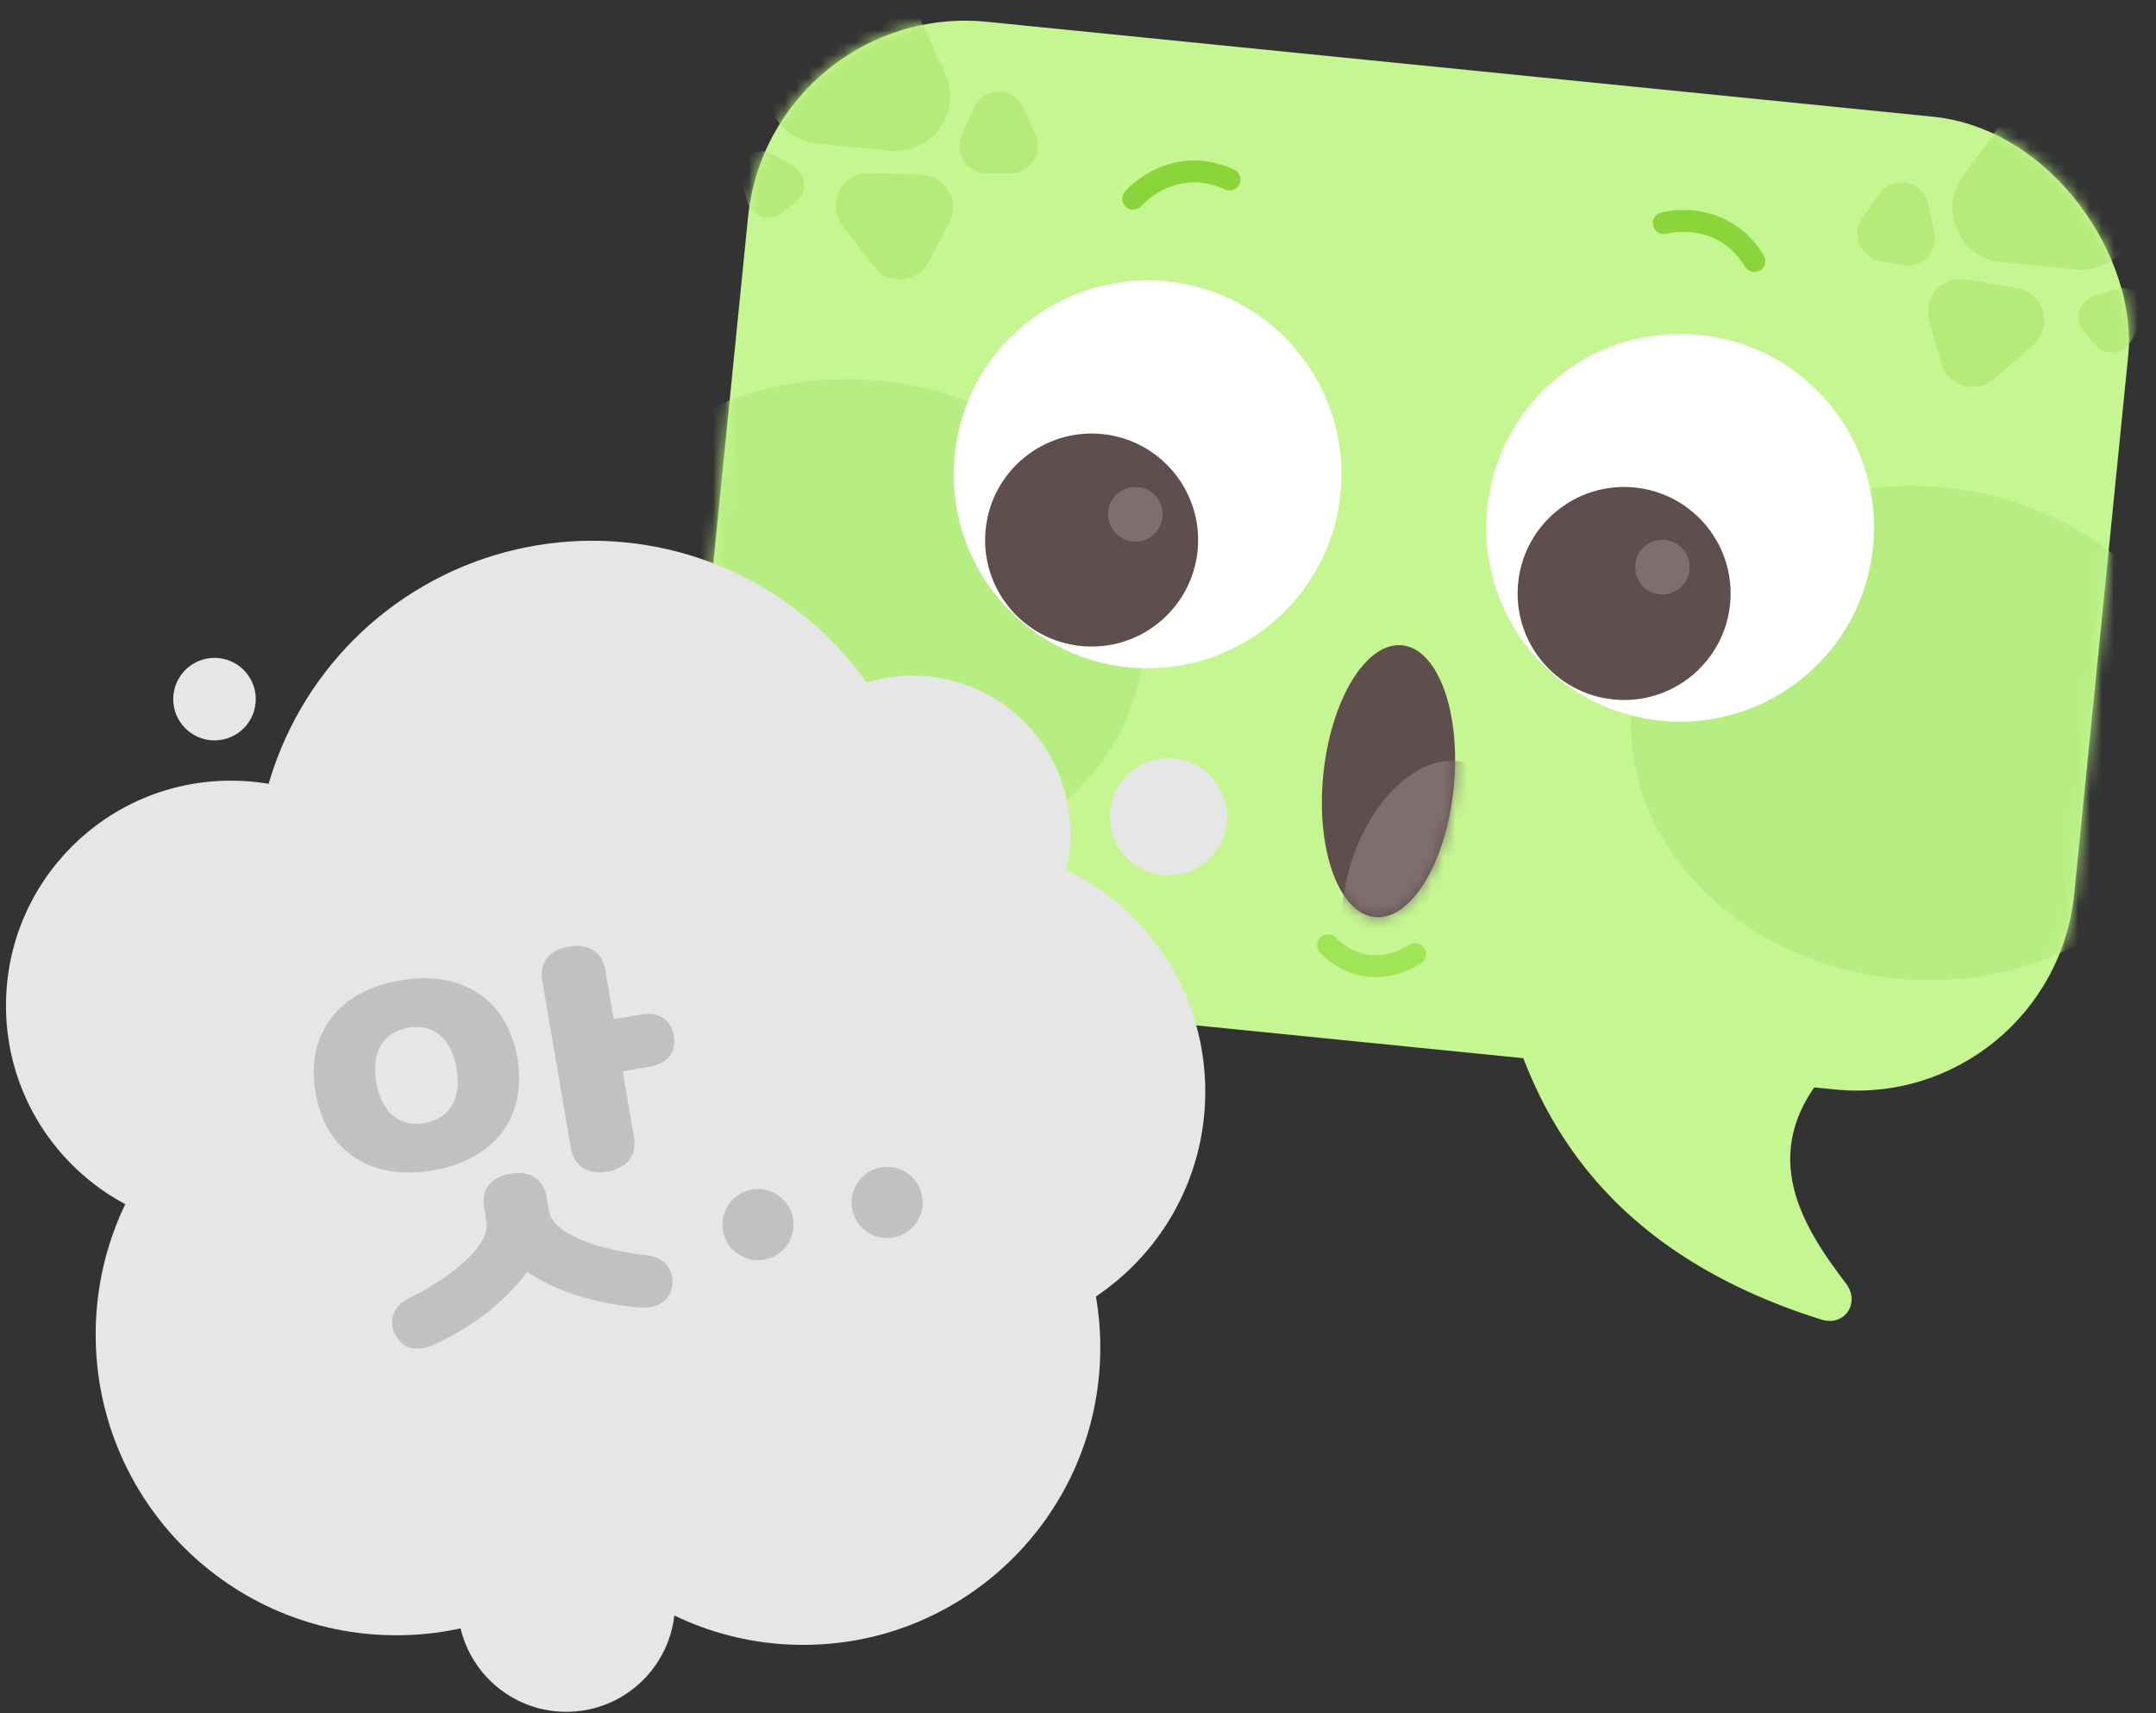 <svg width="180" height="143" viewBox="0 0 180 143" fill="none" xmlns="http://www.w3.org/2000/svg">
<rect x="0" y="0" width="180" height="143" fill="#333333" stroke="none"/>
<rect x="64.27" width="115.807" height="81.612" rx="18.237" transform="rotate(5.729 64.27 0)" fill="#C6F692"/>
<mask id="mask0_181_1674" style="mask-type:alpha" maskUnits="userSpaceOnUse" x="57" y="1" width="121" height="91">
<rect x="64.272" y="0" width="115.807" height="81.612" rx="18.237" transform="rotate(5.729 64.272 0)" fill="#FFD4D4"/>
</mask>
<g mask="url(#mask0_181_1674)">
<ellipse cx="71.4" cy="52.272" rx="24.165" ry="20.597" transform="rotate(5.729 71.4 52.272)" fill="#B7EE84"/>
<ellipse cx="160.316" cy="61.193" rx="24.165" ry="20.597" transform="rotate(5.729 160.316 61.193)" fill="#B7EE84"/>
</g>
<circle cx="95.811" cy="39.593" r="16.186" transform="rotate(5.729 95.811 39.593)" fill="white"/>
<circle cx="91.137" cy="45.08" r="8.891" transform="rotate(5.729 91.137 45.08)" fill="#5E4E4E"/>
<circle cx="140.269" cy="44.053" r="16.186" transform="rotate(5.729 140.269 44.053)" fill="white"/>
<circle cx="135.594" cy="49.541" r="8.891" transform="rotate(5.729 135.594 49.541)" fill="#5E4E4E"/>
<ellipse cx="115.923" cy="65.209" rx="5.471" ry="11.398" transform="rotate(5.729 115.923 65.209)" fill="#5E4E4E"/>
<mask id="mask1_181_1674" style="mask-type:alpha" maskUnits="userSpaceOnUse" x="110" y="53" width="12" height="24">
<ellipse cx="115.923" cy="65.209" rx="5.471" ry="11.398" transform="rotate(5.729 115.923 65.209)" fill="#5E4E4E"/>
</mask>
<g mask="url(#mask1_181_1674)">
<ellipse cx="7.109" cy="11.206" rx="7.109" ry="11.206" transform="matrix(0.887 0.463 -0.344 0.939 116.926 60.727)" fill="#7F6E6E"/>
</g>
<path d="M152.059 110.151C134.012 104.484 128.589 93.244 126.138 85.318C125.678 83.831 126.879 82.38 128.432 82.476L151.664 83.922C153.868 84.059 154.702 87.119 153.171 88.71C146.379 95.768 150.265 102.097 154.109 107.127C155.349 108.75 154.008 110.763 152.059 110.151Z" fill="#C6F692"/>
<circle cx="138.793" cy="47.342" r="2.28" transform="rotate(5.729 138.793 47.342)" fill="#7F6E6E"/>
<circle cx="94.788" cy="42.927" r="2.28" transform="rotate(5.729 94.788 42.927)" fill="#7F6E6E"/>
<path d="M94.604 16.59C96.096 14.991 99.097 13.351 102.652 14.987" stroke="#8AD539" stroke-width="1.824" stroke-linecap="round"/>
<path d="M138.904 18.624C141.035 18.132 144.44 18.45 146.473 21.795" stroke="#8AD539" stroke-width="1.824" stroke-linecap="round"/>
<path d="M118.14 79.636C116.442 80.75 113.454 81.477 110.882 78.908" stroke="#A0E555" stroke-width="1.824" stroke-linecap="round"/>
<mask id="mask2_181_1674" style="mask-type:alpha" maskUnits="userSpaceOnUse" x="57" y="1" width="121" height="91">
<rect x="64.272" y="0" width="115.807" height="81.612" rx="18.237" transform="rotate(5.729 64.272 0)" fill="#C6F692"/>
</mask>
<g mask="url(#mask2_181_1674)">
<path d="M167.483 9.744C169.536 6.937 173.85 7.37 175.305 10.529L177.852 16.062C179.327 19.265 176.764 22.857 173.256 22.505L167.113 21.889C163.605 21.537 161.806 17.507 163.888 14.661L167.483 9.744Z" fill="#B4EB79"/>
<path d="M168.406 24.044C170.684 24.429 171.489 27.29 169.746 28.806L166.491 31.636C164.976 32.953 162.606 32.245 162.063 30.313L161.065 26.765C160.521 24.833 162.174 22.993 164.153 23.327L168.406 24.044Z" fill="#B4EB79"/>
<path d="M156.881 16.195C158.024 14.571 160.553 15.084 160.973 17.025L161.492 19.422C161.84 21.03 160.423 22.466 158.811 22.139L156.881 21.747C155.269 21.421 154.523 19.546 155.469 18.201L156.881 16.195Z" fill="#B4EB79"/>
<path d="M176.682 24.128C178.24 23.628 179.617 25.274 178.85 26.72L177.924 28.465C177.317 29.609 175.745 29.774 174.915 28.781L173.959 27.64C173.128 26.647 173.568 25.128 174.8 24.733L176.682 24.128Z" fill="#B4EB79"/>
<path d="M76.356 0.601C74.901 -2.558 70.587 -2.991 68.534 -0.184L64.939 4.733C62.857 7.579 64.656 11.609 68.164 11.961L74.307 12.577C77.815 12.929 80.378 9.337 78.903 6.134L76.356 0.601Z" fill="#B4EB79"/>
<path d="M72.611 14.433C70.301 14.357 68.944 17.002 70.352 18.834L72.979 22.254C74.202 23.846 76.666 23.622 77.582 21.837L79.265 18.558C80.182 16.772 78.927 14.64 76.921 14.575L72.611 14.433Z" fill="#B4EB79"/>
<path d="M85.465 9.03C84.667 7.212 82.087 7.212 81.289 9.031L80.304 11.277C79.644 12.784 80.747 14.472 82.392 14.472L84.362 14.472C86.007 14.472 87.11 12.783 86.45 11.277L85.465 9.03Z" fill="#B4EB79"/>
<path d="M64.482 12.872C63.055 12.072 61.378 13.412 61.842 14.981L62.403 16.876C62.771 18.117 64.279 18.591 65.29 17.783L66.453 16.854C67.465 16.046 67.336 14.471 66.206 13.838L64.482 12.872Z" fill="#B4EB79"/>
</g>
<ellipse cx="24.798" cy="24.807" rx="24.798" ry="24.807" transform="matrix(-1 0 0 1 91.862 87.692)" fill="#E6E6E6"/>
<ellipse cx="20.564" cy="20.572" rx="20.564" ry="20.572" transform="matrix(-1 0 0 1 100.625 70.552)" fill="#E6E6E6"/>
<ellipse cx="28.124" cy="28.135" rx="28.124" ry="28.135" transform="matrix(-1 0 0 1 77.561 45.139)" fill="#E6E6E6"/>
<ellipse cx="25.1" cy="25.11" rx="25.1" ry="25.11" transform="matrix(-1 0 0 1 58.188 86.284)" fill="#E6E6E6"/>
<circle cx="18.773" cy="18.773" r="18.773" transform="matrix(-1 0 0 1 38.046 65.165)" fill="#E6E6E6"/>
<circle cx="13.141" cy="13.141" r="13.141" transform="matrix(-1 0 0 1 89.361 56.403)" fill="#E6E6E6"/>
<circle cx="3.445" cy="3.445" r="3.445" transform="matrix(-1 0 0 1 21.353 54.915)" fill="#E6E6E6"/>
<circle cx="4.888" cy="4.888" r="4.888" transform="matrix(-1 0 0 1 102.442 63.294)" fill="#E6E6E6"/>
<circle cx="9.077" cy="9.077" r="9.077" transform="matrix(-1 0 0 1 56.357 124.739)" fill="#E6E6E6"/>
<path d="M71.134 100.876C70.858 99.264 71.948 97.722 73.561 97.445C75.173 97.169 76.715 98.26 76.992 99.872C77.268 101.484 76.177 103.026 74.565 103.303C72.953 103.579 71.411 102.488 71.134 100.876Z" fill="#C1C1C1"/>
<path d="M60.353 102.725C60.076 101.113 61.167 99.571 62.779 99.294C64.391 99.018 65.933 100.108 66.21 101.721C66.486 103.333 65.396 104.875 63.783 105.151C62.171 105.428 60.629 104.337 60.353 102.725Z" fill="#C1C1C1"/>
<path d="M26.345 91.213C25.482 86.178 28.375 82.701 33.409 81.838C38.444 80.975 42.329 83.29 43.192 88.324C44.056 93.359 41.163 96.835 36.128 97.698C31.094 98.562 27.208 96.247 26.345 91.213ZM42.611 97.976C44.257 97.694 45.363 98.418 45.617 99.899L45.815 101.051C46.221 103.42 51.248 104.489 54.114 104.81C55.531 104.974 56.365 106.084 56.091 107.452C55.818 108.82 54.64 109.259 53.229 109.129C49.89 108.82 46.62 107.924 44.016 106.169C42.145 108.692 39.389 110.79 36.344 112.193C35.057 112.786 33.8 112.764 33.086 111.566C32.373 110.367 32.789 109.042 34.07 108.416C36.666 107.158 41.022 104.311 40.616 101.942L40.418 100.791C40.164 99.31 40.966 98.258 42.611 97.976ZM47.668 95.856L45.264 81.838C44.999 80.291 45.944 79.283 47.491 79.018C49.037 78.752 50.264 79.389 50.529 80.936L51.24 85.082L53.511 84.692C54.892 84.455 55.998 84.977 56.252 86.458C56.506 87.939 55.637 88.799 54.255 89.036L51.985 89.425L52.932 94.953C53.197 96.5 52.258 97.541 50.712 97.806C49.165 98.072 47.933 97.402 47.668 95.856ZM31.412 90.344C31.813 92.68 33.214 94.133 35.451 93.75C37.689 93.366 38.526 91.529 38.125 89.193C37.724 86.857 36.324 85.403 34.086 85.787C31.849 86.17 31.006 87.975 31.412 90.344Z" fill="#C1C1C1"/>
</svg>
